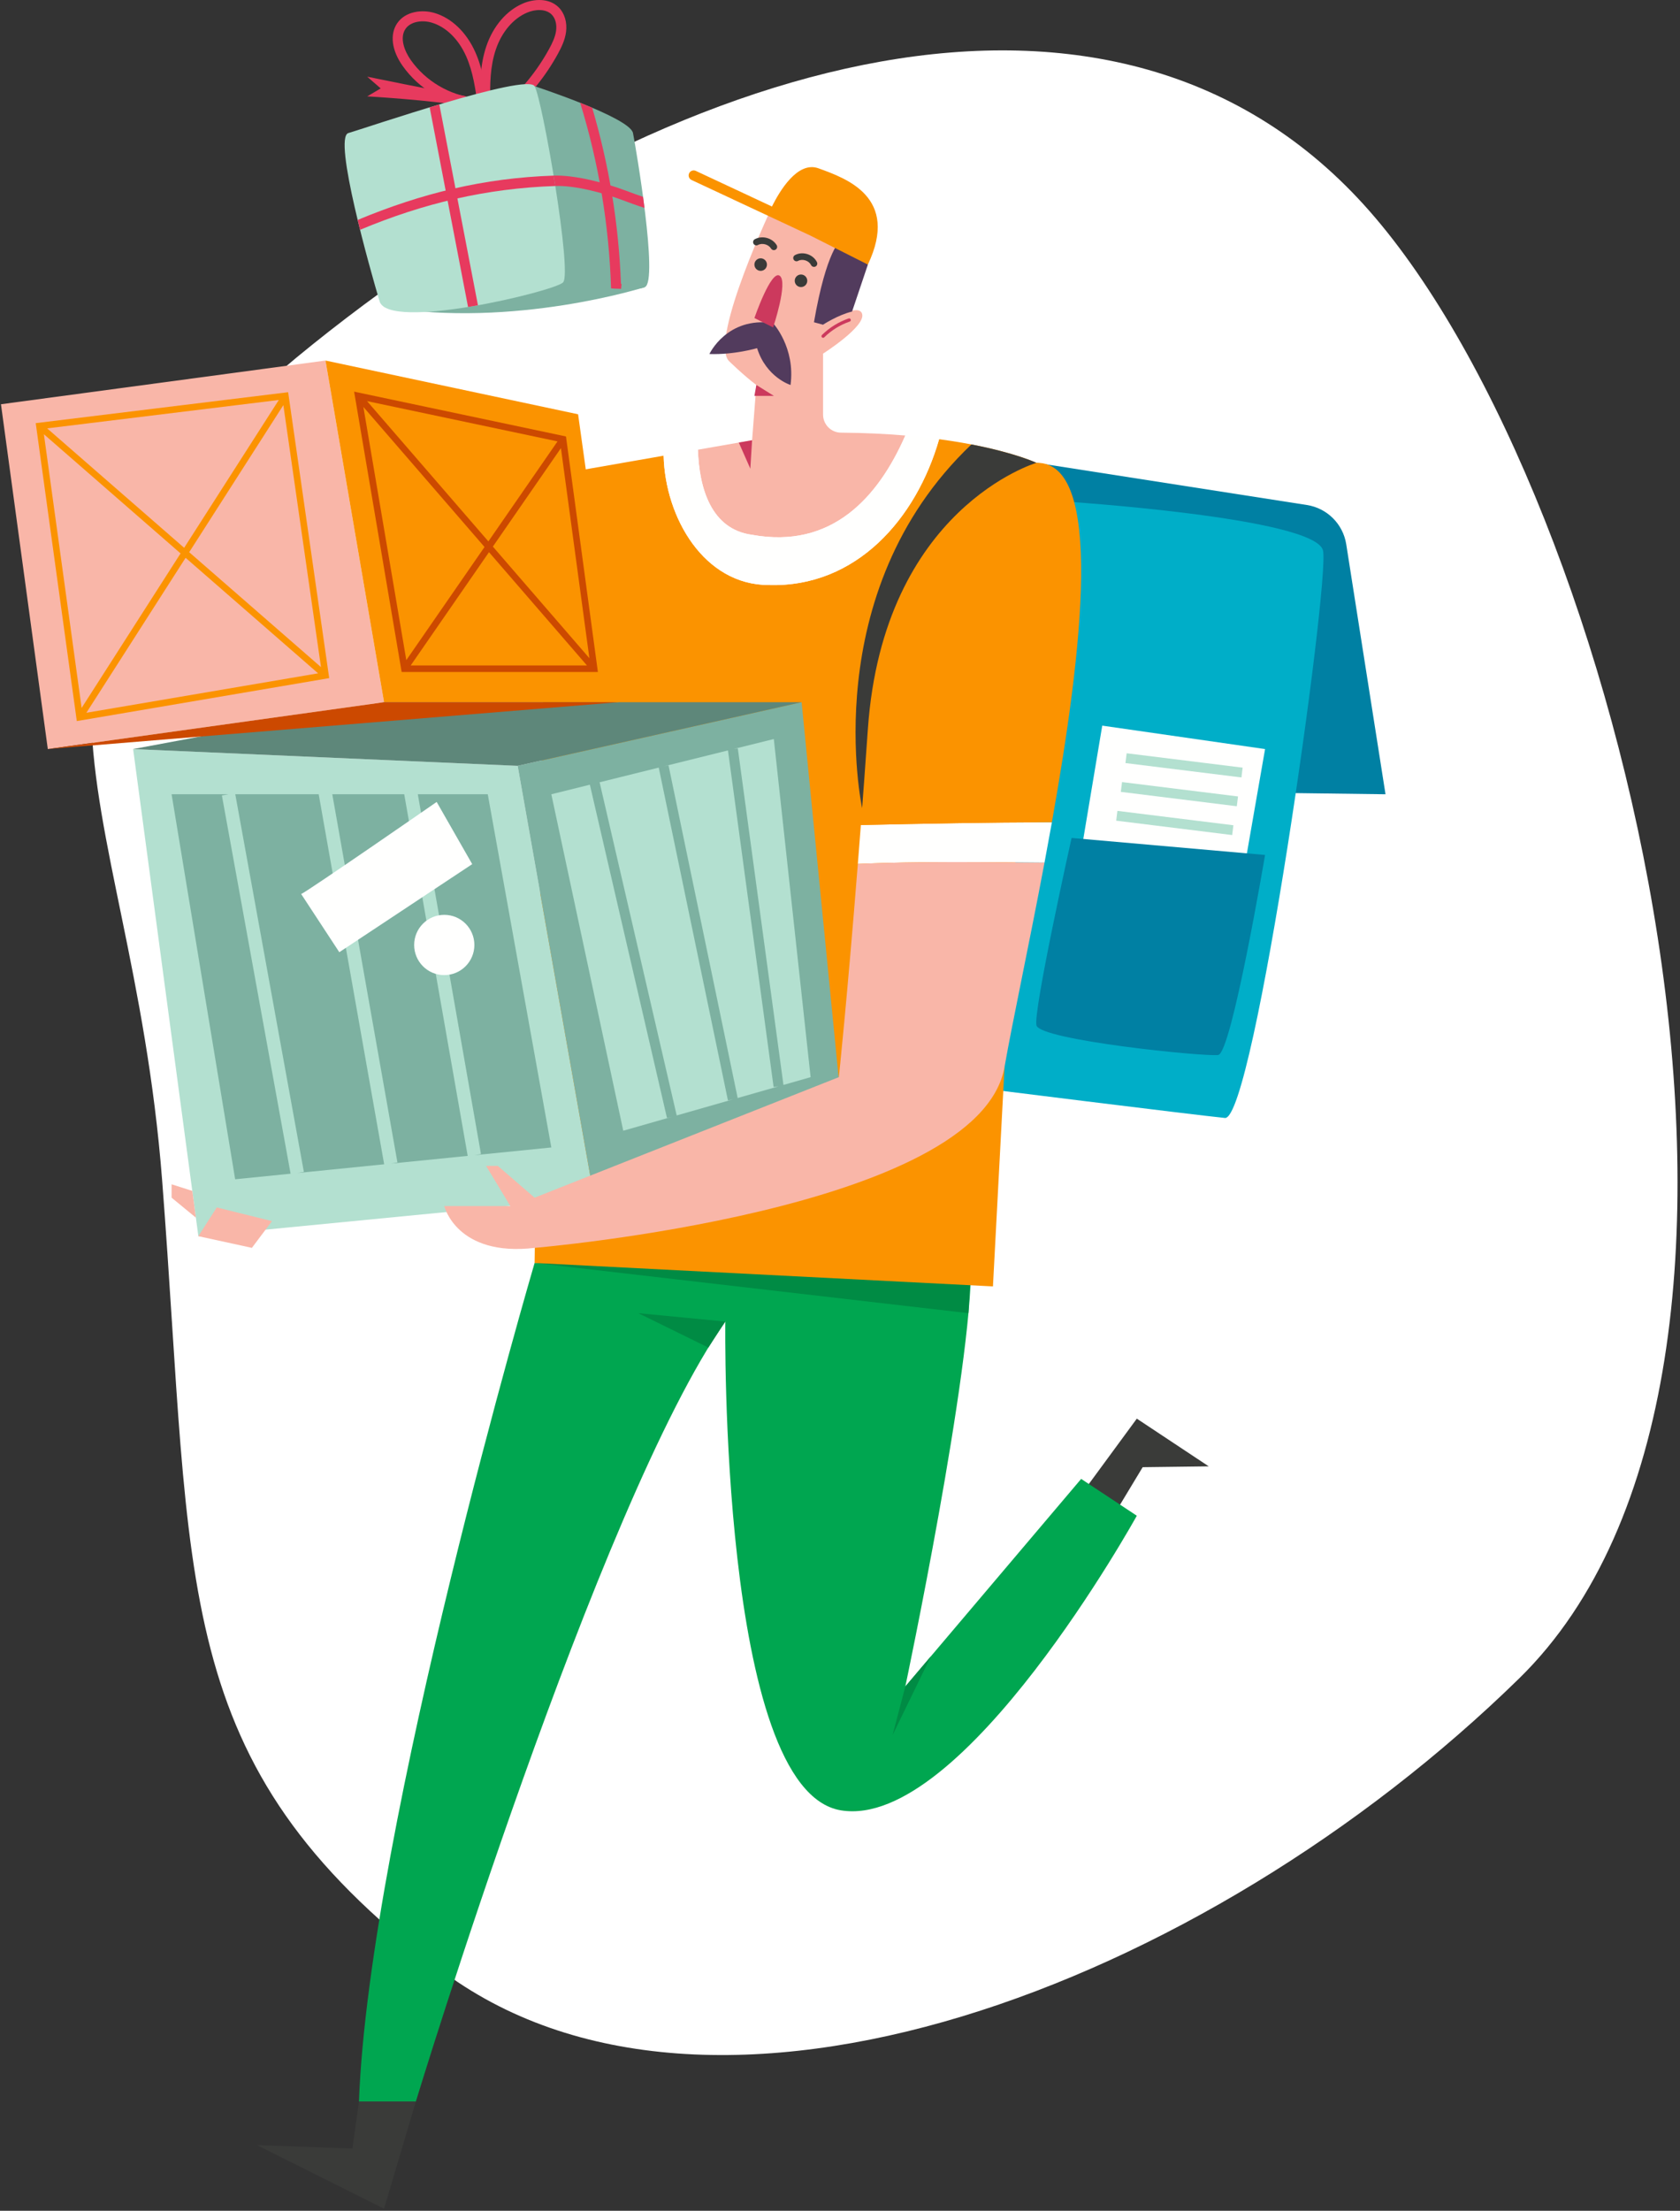 <?xml version="1.0" encoding="UTF-8"?>
<svg width="511px" height="672px" viewBox="0 0 511 672" version="1.1" xmlns="http://www.w3.org/2000/svg" xmlns:xlink="http://www.w3.org/1999/xlink">
    <rect x="0" y="0" width="511" height="672" fill="#333333" stroke="none"/>
    <title>Group 6</title>
    <g id="Page-1" stroke="none" stroke-width="1" fill="none" fill-rule="evenodd">
        <g id="Group-6">
            <path d="M95.134,104.655 C204.177,17.228 339.509,-23.595 416.645,64.255 C493.78,152.105 557.93,416.467 462.076,510.186 C366.221,603.904 215.731,661.015 133.399,598.314 C51.067,535.614 58.895,482.336 49.317,358.766 C39.739,235.195 -13.909,192.083 95.134,104.655 Z" id="Rectangle" fill="#FFFFFF"></path>
            <g id="Delivery" fill-rule="nonzero">
                <g id="Bagpack" transform="translate(295.349, 140.684)">
                    <path d="M102.179,12.823 C108.334,13.782 113.164,18.606 114.131,24.759 L126.076,100.746 L98.77,100.391 L19.903,0 L102.179,12.823 Z" id="Shape" fill="#0080A3"></path>
                    <path d="M107.081,26.713 C109.116,36.805 86.049,200.008 77.23,199.139 C68.41,198.27 -2.13162821e-14,189.726 -2.13162821e-14,189.726 L27.705,11.703 C27.705,11.703 105.045,16.622 107.081,26.713 Z" id="Shape" fill="#00AEC8"></path>
                    <polygon id="Shape" fill="#FFFFFE" points="39.917 79.884 89.442 87.008 82.657 125.916 33.504 118.215"></polygon>
                    <path d="M89.442,119.194 C89.442,119.194 79.266,179.387 75.195,179.992 C71.124,180.598 20.921,175.475 19.903,170.992 C18.886,166.509 30.59,114.022 30.59,114.022 L89.442,119.194 Z" id="Shape" fill="#0080A3"></path>
                    <polygon id="Shape" fill="#B3E0D0" points="82.621 92.656 82.252 95.634 46.974 91.263 47.343 88.285"></polygon>
                    <polygon id="Shape" fill="#B3E0D0" points="81.214 101.411 80.845 104.389 45.567 100.018 45.936 97.04"></polygon>
                    <polygon id="Shape" fill="#B3E0D0" points="79.807 110.166 79.438 113.144 44.16 108.773 44.529 105.795"></polygon>
                </g>
                <g id="Box" transform="translate(104.824, 0)">
                    <path d="M6.876,29.291 L10.972,26.878 L6.876,23.317 C6.876,23.317 26.967,27.411 36.795,29.238 L36.236,32.239 C26.577,30.443 6.876,29.291 6.876,29.291 Z" id="Shape" fill="#E73A5E"></path>
                    <path d="M17.625,20.004 C14.31,15.289 13.695,10.459 15.979,7.083 C18.488,3.378 23.605,2.852 27.297,3.932 C32.49,5.45 37.015,9.764 39.711,15.767 C42.058,20.991 42.818,26.629 43.554,32.081 L40.529,32.49 C39.822,27.253 39.091,21.838 36.927,17.018 C34.596,11.831 30.774,8.13 26.44,6.863 C23.691,6.059 20.085,6.465 18.507,8.795 C16.688,11.484 18.149,15.441 20.122,18.248 C24.601,24.616 31.895,28.933 39.633,29.796 L39.295,32.83 C30.701,31.872 22.6,27.077 17.625,20.004 Z" id="Shape" fill="#E73A5E"></path>
                    <path d="M48.158,32.186 C53.864,27.297 58.586,21.476 62.194,14.886 C63.148,13.144 64.065,11.262 64.323,9.309 C64.578,7.377 64.09,5.566 63.017,4.463 C61.202,2.596 57.935,2.802 55.502,3.835 C51.265,5.634 47.799,9.714 45.995,15.03 C44.249,20.171 44.168,25.849 44.319,30.725 L41.267,30.819 C41.108,25.67 41.202,19.65 43.104,14.049 C45.188,7.91 49.272,3.163 54.309,1.024 C57.451,-0.31 62.191,-0.767 65.207,2.335 C66.924,4.102 67.726,6.858 67.35,9.708 C67.026,12.159 65.968,14.35 64.872,16.352 C61.086,23.267 56.132,29.374 50.145,34.504 L48.158,32.186 Z" id="Shape" fill="#E73A5E"></path>
                    <path d="M11.989,93.274 L71.521,75.036 L91.365,87.258 C91.365,87.258 51.677,99.922 11.989,93.274 Z" id="Shape" fill="#7DB1A1"></path>
                    <path d="M87.713,40.447 C88.651,45.196 95.436,85.223 91.365,87.258 C87.294,89.293 66.433,85.859 66.433,85.859 L57.783,26.2 C57.783,26.2 86.775,35.698 87.713,40.447 Z" id="Shape" fill="#7DB1A1"></path>
                    <path d="M1.134,40.447 C5.883,39.09 55.408,22.13 57.782,26.2 C60.157,30.271 69.316,83.103 66.432,85.859 C63.549,88.615 13.346,100.673 10.632,91.591 C7.918,82.509 -3.615,41.804 1.134,40.447 Z" id="Shape" fill="#B3E0D0"></path>
                    <path d="M40.552,92.801 L28.804,31.745 C27.822,32.037 26.841,32.331 25.865,32.627 L37.542,93.316 C38.546,93.153 39.55,92.981 40.552,92.801 Z" id="Shape" fill="#E73A5E"></path>
                    <path d="M4.7,69.855 C23.952,61.796 43.066,57.245 64.082,56.537 L63.572,53.382 C42.351,54.095 23.386,58.765 3.965,66.854 C4.207,67.857 4.452,68.858 4.7,69.855 Z" id="Shape" fill="#E73A5E"></path>
                    <path d="M90.773,59.844 C89.013,59.25 87.233,58.591 85.387,57.899 C79.188,55.576 70.104,53.16 63.571,53.38 L64.081,56.538 C70.026,56.329 78.398,58.539 84.316,60.757 C86.579,61.605 88.901,62.471 91.211,63.201 C91.07,62.076 90.923,60.956 90.773,59.844 Z" id="Shape" fill="#E73A5E"></path>
                    <path d="M82.133,87.74 L84.09,87.804 L84.234,86.313 L84.051,86.296 C83.374,68.107 80.43,50.114 75.292,32.742 C74.088,32.23 72.863,31.729 71.646,31.244 C77.276,49.499 80.441,68.474 81.043,87.661 C81.409,87.689 81.772,87.716 82.133,87.74 Z" id="Shape" fill="#E73A5E"></path>
                </g>
                <polygon id="Shape" fill="#3A3B39" points="345.781 431.219 367.661 445.72 347.562 445.975 338.658 460.73 327.464 456.151"></polygon>
                <path d="M109.181,638.817 L126.481,638.817 C126.481,638.817 181.942,456.66 220.612,401.708 C220.612,401.708 218.695,544.177 255.78,550.282 C292.864,556.388 345.781,460.73 345.781,460.73 L328.853,449.536 L275.372,512.63 C275.372,512.63 295.799,415.955 295.349,383.899 L162.607,383.899 C162.607,383.899 112.234,555.371 109.181,638.817 Z" id="Shape" fill="#00A650"></path>
                <polygon id="Shape" fill="#008B44" points="294.57 399.164 295.349 383.899 162.607 383.899"></polygon>
                <path d="M233.842,177.828 C214.128,177.828 202.311,157.315 201.852,138.518 L166.169,144.755 L162.607,383.899 L302.023,391.022 L315.253,140.684 C315.253,140.684 305.76,136.202 285.653,133.503 C278.713,157.617 260.518,178.612 233.842,177.828 Z" id="Shape" fill="#FB9300"></path>
                <path d="M295.47,135.096 C248.009,180.226 262.227,245.614 262.227,245.614 L313.631,171.354 L315.252,140.684 C315.252,140.684 308.861,137.669 295.47,135.096 Z" id="Shape" fill="#3A3B39"></path>
                <path d="M228.753,162.564 C252.907,166.955 267.058,151.342 275.372,132.384 C269.517,131.891 263.003,131.566 255.785,131.514 C252.772,131.492 250.349,129.025 250.349,126.013 L250.349,107.49 C250.349,107.49 263.392,99.208 262.228,95.4 C261.063,91.592 250.349,98.707 250.349,98.707 L262.228,73.012 L235.386,61.643 C235.386,61.643 215.779,102.778 221.63,109.647 C221.63,109.647 226.288,114.226 230.065,117.025 L228.76,133.815 L212.285,136.695 C212.657,148.42 216.307,160.904 228.753,162.564 Z" id="Shape" fill="#F9B6A8"></path>
                <path d="M285.652,133.503 C282.487,133.078 279.068,132.696 275.371,132.384 C267.057,151.342 252.906,166.955 228.753,162.563 C216.306,160.904 212.657,148.419 212.284,136.695 L201.851,138.518 C202.311,157.315 214.128,177.828 233.841,177.828 C260.517,178.613 278.712,157.617 285.652,133.503 Z" id="Shape" fill="#FFFFFE"></path>
                <path d="M247.58,97.955 L250.349,98.706 C250.349,98.706 254.85,95.72 259.174,94.702 L263.98,80.424 L255.721,73.011 C255.721,73.011 251.396,75.833 247.58,97.955 Z" id="Shape" fill="#523B5D"></path>
                <path d="M240.456,117.024 C240.456,117.024 233.078,114.735 230.279,105.83 C230.279,105.83 223.41,107.866 215.778,107.611 C215.778,107.611 221.121,96.163 235.113,98.198 C235.113,98.198 241.982,105.576 240.456,117.024 Z" id="Shape" fill="#523B5D"></path>
                <path d="M229.465,96.67 L235.155,99.531 C235.155,99.531 239.791,85.711 237.163,83.819 C234.535,81.927 229.465,96.67 229.465,96.67 Z" id="Shape" fill="#CC395D"></path>
                <path d="M243.636,83.442 C242.582,83.442 241.728,84.296 241.728,85.35 C241.728,86.404 242.582,87.258 243.636,87.258 C244.69,87.258 245.544,86.404 245.544,85.35 C245.544,84.296 244.69,83.442 243.636,83.442 Z" id="Shape" fill="#3A3B39"></path>
                <path d="M231.373,78.516 C230.319,78.516 229.465,79.37 229.465,80.424 C229.465,81.478 230.319,82.332 231.373,82.332 C232.427,82.332 233.281,81.478 233.281,80.424 C233.281,79.37 232.427,78.516 231.373,78.516 Z" id="Shape" fill="#3A3B39"></path>
                <path d="M246.406,71.565 L210.343,54.709 C209.579,54.352 209.25,53.444 209.607,52.68 C209.964,51.917 210.873,51.588 211.636,51.944 L234.809,62.775 C237.066,58.194 242.571,48.84 248.969,51.167 C257.365,54.22 273.715,59.925 263.979,80.424 L246.406,71.565 Z" id="Combined-Shape" fill="#FB9300"></path>
                <path d="M246.692,80.564 C246.378,79.916 245.752,79.401 244.973,79.151 C244.193,78.9 243.384,78.956 242.753,79.3 C242.268,79.566 241.66,79.385 241.396,78.901 C241.132,78.416 241.311,77.809 241.796,77.545 C242.906,76.939 244.287,76.832 245.584,77.247 C246.881,77.663 247.941,78.554 248.491,79.692 C248.732,80.19 248.524,80.788 248.027,81.028 C247.887,81.096 247.738,81.128 247.592,81.128 C247.221,81.128 246.864,80.92 246.692,80.564 Z" id="Shape" fill="#3A3B39"></path>
                <path d="M234.531,75.555 C233.756,74.278 231.854,73.763 230.54,74.473 C230.054,74.735 229.448,74.554 229.185,74.069 C228.923,73.583 229.103,72.976 229.589,72.713 C231.856,71.486 234.903,72.313 236.241,74.517 C236.528,74.989 236.377,75.604 235.905,75.891 C235.743,75.989 235.564,76.036 235.387,76.036 C235.049,76.036 234.72,75.865 234.531,75.555 Z" id="Shape" fill="#3A3B39"></path>
                <path d="M250.003,102.531 C249.809,102.334 249.811,102.018 250.008,101.824 C252.289,99.575 255.098,97.837 258.131,96.8 C258.39,96.712 258.676,96.85 258.766,97.112 C258.855,97.373 258.715,97.657 258.454,97.746 C255.563,98.735 252.885,100.391 250.71,102.536 C250.612,102.632 250.486,102.68 250.359,102.68 C250.23,102.68 250.101,102.63 250.003,102.531 Z" id="Shape" fill="#CC395D"></path>
                <polygon id="Shape" fill="#CC395D" points="235.386 120.331 229.465 120.331 230.065 117.024"></polygon>
                <polygon id="Shape" fill="#CC395D" points="228.228 142.465 224.717 134.522 228.76 133.815"></polygon>
                <g id="Box" transform="translate(40.49, 213.445)">
                    <polygon id="Shape" fill="#B3E0D0" points="116.967 19.347 140.225 150.61 19.845 162.313 0.001 14.247"></polygon>
                    <polygon id="Shape" fill="#7DB1A1" points="203.338 -2.13162821e-13 215.29 121.099 140.225 150.61 116.967 19.347"></polygon>
                    <path d="M82.463,27.985 L101.769,137.902 L78.39,140.253 L80.395,139.898 L60.582,27.985 L82.463,27.985 Z M86.595,27.985 L107.87,27.985 L127.206,135.345 L103.811,137.697 L105.804,137.347 L86.595,27.985 Z M56.448,27.985 L76.36,140.457 L49.931,143.114 L51.932,142.75 L31.072,27.985 L56.448,27.985 Z M29.003,27.985 L27.001,28.349 L47.898,143.318 L31.039,145.013 L11.704,27.985 L29.003,27.985 Z" id="Combined-Shape" fill="#7DB1A1"></path>
                    <path d="M92.33,30.32 L103.143,49.223 L62.714,75.99 L51.116,58.305 C52.642,57.796 92.33,30.32 92.33,30.32 Z" id="Shape" fill="#FFFFFE"></path>
                    <path d="M94.64,64.635 C89.582,64.635 85.482,68.736 85.482,73.794 C85.482,78.852 89.582,82.953 94.64,82.953 C99.698,82.953 103.799,78.852 103.799,73.794 C103.799,68.736 99.698,64.635 94.64,64.635 Z" id="Shape" fill="#FFFFFE"></path>
                    <path d="M180.932,14.654 L194.815,116.965 L196.325,116.76 L183.888,120.313 L162.856,19.199 L161.376,19.506 L180.932,14.654 Z M182.767,14.199 L194.878,11.194 L206.072,113.975 L197.81,116.335 L183.93,14.041 L182.767,14.199 Z M159.879,19.878 L180.922,121.045 L182.411,120.735 L165.339,125.613 L141.892,24.341 L159.879,19.878 Z M138.927,25.076 L162.382,126.378 L163.854,126.037 L149.084,130.257 L127.205,27.985 L138.927,25.076 Z" id="Combined-Shape" fill="#B3E0D0"></path>
                    <polygon id="Shape" fill="#5E877A" points="76.323 2.25597319e-13 -1.42108547e-14 14.247 116.967 19.347 203.338 2.25597319e-13"></polygon>
                </g>
                <path d="M319.954,249.933 C300.543,249.984 281.118,250.351 261.845,250.782 C261.533,254.874 261.226,258.802 260.926,262.592 C279.851,261.788 298.777,262.054 317.702,262.212 C318.463,258.165 319.217,254.063 319.954,249.933 Z" id="Shape" fill="#FFFFFE"></path>
                <path d="M162.675,379.306 C138.869,382.116 135.131,366.599 135.131,366.599 L155.229,366.599 L147.851,354.387 L151.413,354.387 L162.607,364.055 L255.152,327.415 C255.152,327.415 257.628,304.224 260.926,262.592 C279.851,261.789 298.777,262.055 317.702,262.212 C312.946,287.519 307.946,310.634 305.55,324.285 C297.883,367.961 162.675,379.306 162.675,379.306 Z" id="Combined-Shape" fill="#F9B6A8"></path>
                <path d="M263.979,221.586 C263.25,232.019 262.534,241.763 261.845,250.782 C281.118,250.351 300.543,249.984 319.954,249.933 C329.347,197.268 335.832,140.307 315.252,140.684 C315.252,140.684 268.677,154.422 263.979,221.586 Z" id="Shape" fill="#FB9300"></path>
                <polygon id="Shape" fill="#3A3B39" points="107.201 653.072 78.143 652.046 116.813 671.381 126.481 638.817 109.181 638.817"></polygon>
                <polygon id="Shape" fill="#008B44" points="194.153 399.164 215.457 409.611 220.612 401.708"></polygon>
                <polygon id="Shape" fill="#008B44" points="271.494 527.386 283.161 503.441 275.372 512.63"></polygon>
                <polygon id="Shape" fill="#F9B6A8" points="82.723 371.179 76.617 379.306 60.335 375.758 65.932 367.017"></polygon>
                <polygon id="Shape" fill="#F9B6A8" points="52.194 364.055 52.194 359.985 58.49 361.995 59.58 370.126"></polygon>
                <g id="Box" transform="translate(0.294, 109.592)">
                    <polygon id="Shape" fill="#F9B6A8" points="116.519 103.853 98.711 2.34479103e-13 0 13.284 14.247 118.1"></polygon>
                    <polygon id="Shape" fill="#FB9300" points="187.753 103.853 175.542 16.336 98.71 -1.42108547e-14 116.519 103.853"></polygon>
                    <path d="M13.058,22.406 L24.533,105.597 L54.628,58.627 L13.058,22.406 Z M25.977,107.067 L96.463,95.079 L56.159,59.962 L25.977,107.067 Z M97.338,93.189 L85.893,13.556 L57.25,58.259 L97.338,93.189 Z M84.51,11.99 L14.05,20.618 L55.719,56.925 L84.51,11.99 Z M10.573,19.029 L87.35,9.627 L99.839,96.534 L23.065,109.591 L10.573,19.029 Z" id="Combined-Shape" fill="#FB9300"></path>
                    <path d="M124.627,92.677 L178.234,92.677 L148.442,58.251 L124.627,92.677 Z M178.978,90.48 L170.321,26.625 L149.618,56.552 L178.978,90.48 Z M169.285,24.579 L111.351,12.334 L148.255,54.978 L169.285,24.579 Z M110.233,14.098 L123.291,91.066 L147.08,56.677 L110.233,14.098 Z M121.875,94.677 L107.417,9.457 L171.859,23.079 L181.565,94.677 L121.875,94.677 Z" id="Combined-Shape" fill="#CC4900"></path>
                    <polygon id="Shape" fill="#CC4900" points="14.247 118.1 116.52 103.853 187.754 103.853"></polygon>
                </g>
            </g>
        </g>
    </g>
</svg>